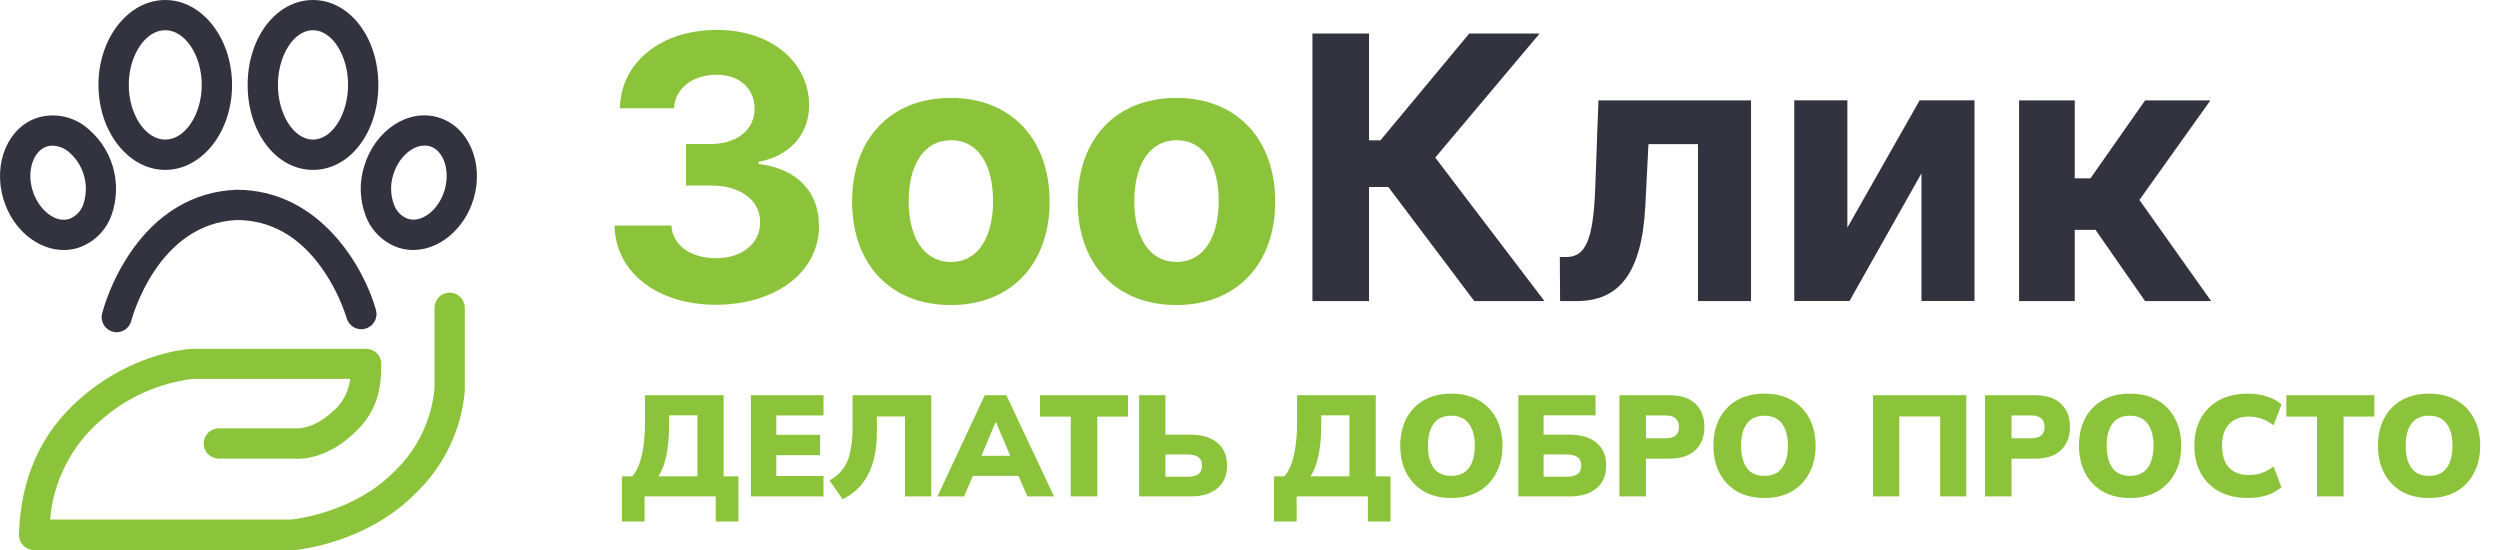 <svg width="209" height="46" viewBox="0 0 209 46" fill="none" xmlns="http://www.w3.org/2000/svg">
<path d="M9.764 27.775C9.66 27.775 9.555 27.762 9.453 27.738C9.127 27.656 8.847 27.447 8.676 27.158C8.504 26.869 8.452 26.525 8.534 26.198C9.032 24.438 9.801 22.764 10.813 21.24C13.06 17.879 16.124 16.021 19.718 15.864H19.776C26.79 15.864 30.466 22.436 31.43 25.912C31.474 26.072 31.488 26.241 31.467 26.405C31.447 26.571 31.394 26.731 31.311 26.877C31.229 27.022 31.119 27.151 30.986 27.253C30.854 27.356 30.705 27.432 30.543 27.477C30.383 27.521 30.213 27.535 30.049 27.514C29.883 27.494 29.723 27.441 29.578 27.358C29.432 27.276 29.305 27.166 29.201 27.033C29.099 26.901 29.022 26.752 28.977 26.59C28.499 25.081 27.787 23.657 26.87 22.366C24.979 19.735 22.597 18.398 19.787 18.395C13.101 18.706 10.998 26.731 10.977 26.813C10.91 27.085 10.755 27.328 10.535 27.501C10.316 27.674 10.045 27.771 9.764 27.773V27.775Z" fill="#32333E"/>
<path d="M24.432 45.985H2.853C2.684 45.985 2.516 45.95 2.361 45.885C2.205 45.818 2.065 45.723 1.946 45.6C1.828 45.478 1.735 45.335 1.674 45.177C1.612 45.018 1.583 44.85 1.586 44.681C1.713 40.011 3.42 36.201 6.655 33.359C11.192 29.368 15.906 29.165 16.106 29.159H30.611C30.776 29.159 30.942 29.193 31.095 29.256C31.248 29.319 31.388 29.413 31.507 29.53C31.624 29.647 31.718 29.787 31.781 29.94C31.844 30.093 31.878 30.259 31.878 30.424C31.878 32.707 31.47 34.602 29.373 36.417C27.139 38.418 25.084 38.394 24.541 38.34H18.295C17.96 38.34 17.638 38.206 17.399 37.969C17.162 37.733 17.028 37.41 17.028 37.073C17.028 36.736 17.162 36.415 17.399 36.178C17.636 35.942 17.958 35.808 18.295 35.808H24.607C24.668 35.802 24.73 35.802 24.791 35.808C24.825 35.808 26.11 35.921 27.696 34.505C28.134 34.16 28.501 33.734 28.771 33.247C29.044 32.761 29.215 32.224 29.276 31.671H16.166C13.24 32.016 10.495 33.264 8.311 35.241C5.928 37.336 4.45 40.272 4.189 43.434H24.355C24.841 43.38 29.69 42.805 33.055 39.329C34.932 37.505 36.093 35.066 36.324 32.459V25.732C36.324 25.397 36.458 25.075 36.695 24.836C36.931 24.598 37.254 24.465 37.591 24.465C37.928 24.465 38.249 24.599 38.485 24.836C38.722 25.073 38.856 25.395 38.856 25.732V32.692C38.577 35.892 37.159 38.884 34.861 41.127C30.65 45.478 24.748 45.98 24.499 46L24.433 45.983L24.432 45.985Z" fill="#8BC43A"/>
<path d="M13.815 14.203C10.739 14.203 8.23 11.012 8.23 7.096C8.23 3.179 10.741 0 13.815 0C16.89 0 19.4 3.186 19.4 7.103C19.4 11.02 16.895 14.203 13.815 14.203ZM13.815 2.525C12.16 2.525 10.765 4.616 10.765 7.096C10.765 9.576 12.162 11.67 13.815 11.67C15.468 11.67 16.866 9.574 16.866 7.096C16.866 4.617 15.468 2.525 13.815 2.525Z" fill="#32333E"/>
<path d="M5.328 20.902C3.166 20.902 1.047 19.195 0.283 16.638C-0.615 13.627 0.691 10.564 3.224 9.813C3.876 9.632 4.56 9.602 5.223 9.725C5.888 9.848 6.516 10.12 7.059 10.523C8.192 11.367 9.023 12.554 9.427 13.907C9.831 15.259 9.789 16.707 9.306 18.034C9.071 18.668 8.695 19.24 8.207 19.709C7.718 20.177 7.129 20.527 6.487 20.734C6.11 20.846 5.719 20.902 5.326 20.902H5.328ZM4.396 12.174C4.243 12.174 4.092 12.196 3.947 12.239C2.786 12.585 2.219 14.281 2.721 15.915C3.224 17.549 4.612 18.656 5.771 18.31C6.049 18.207 6.3 18.045 6.507 17.833C6.714 17.62 6.87 17.365 6.964 17.084C7.234 16.288 7.249 15.427 7.008 14.622C6.766 13.817 6.28 13.107 5.616 12.591C5.261 12.334 4.834 12.189 4.396 12.174Z" fill="#32333E"/>
<path d="M26.165 14.203C23.101 14.203 20.703 11.081 20.703 7.096C20.703 3.11 23.113 0 26.165 0C29.217 0 31.63 3.121 31.63 7.103C31.63 11.085 29.241 14.203 26.165 14.203ZM26.165 2.525C24.575 2.525 23.235 4.616 23.235 7.096C23.235 9.576 24.575 11.67 26.165 11.67C27.754 11.67 29.098 9.574 29.098 7.096C29.098 4.617 27.754 2.525 26.165 2.525Z" fill="#32333E"/>
<path d="M34.547 20.899C34.154 20.901 33.762 20.845 33.386 20.731C32.743 20.524 32.154 20.174 31.666 19.706C31.178 19.239 30.801 18.667 30.566 18.031C30.065 16.706 30.022 15.253 30.443 13.902C31.342 10.891 34.12 9.054 36.649 9.818C39.177 10.582 40.487 13.632 39.589 16.643C38.812 19.196 36.693 20.899 34.545 20.899H34.547ZM35.482 12.171C34.429 12.171 33.306 13.188 32.871 14.621C32.622 15.423 32.64 16.284 32.925 17.072C33.019 17.353 33.173 17.608 33.378 17.821C33.583 18.033 33.835 18.195 34.112 18.298C35.277 18.644 36.673 17.551 37.165 15.903C37.655 14.258 37.087 12.575 35.939 12.227C35.786 12.184 35.627 12.164 35.469 12.169H35.482V12.171Z" fill="#32333E"/>
<path d="M59.862 25.476C64.883 25.476 68.479 22.715 68.467 18.888C68.479 16.103 66.71 14.116 63.422 13.702V13.524C65.924 13.075 67.651 11.306 67.639 8.799C67.651 5.274 64.558 2.5 59.927 2.5C55.296 2.5 51.889 5.185 51.825 9.053H56.355C56.408 7.35 57.969 6.25 59.903 6.25C61.837 6.25 63.091 7.409 63.079 9.089C63.091 10.845 61.595 12.04 59.442 12.04H57.354V15.511H59.442C61.973 15.511 63.558 16.777 63.546 18.581C63.558 20.361 62.026 21.585 59.868 21.585C57.709 21.585 56.219 20.491 56.13 18.853H51.375C51.452 22.762 54.947 25.482 59.862 25.482V25.476ZM79.491 25.5C84.583 25.5 87.747 22.017 87.747 16.854C87.747 11.691 84.577 8.184 79.491 8.184C74.405 8.184 71.235 11.655 71.235 16.854C71.235 22.052 74.405 25.5 79.491 25.5ZM79.514 21.898C77.166 21.898 75.966 19.746 75.966 16.818C75.966 13.891 77.166 11.726 79.514 11.726C81.862 11.726 83.021 13.891 83.021 16.818C83.021 19.746 81.821 21.898 79.514 21.898ZM98.351 25.5C103.437 25.5 106.607 22.017 106.607 16.854C106.607 11.691 103.437 8.184 98.351 8.184C93.265 8.184 90.095 11.655 90.095 16.854C90.095 22.052 93.265 25.5 98.351 25.5ZM98.374 21.898C96.027 21.898 94.826 19.746 94.826 16.818C94.826 13.891 96.027 11.726 98.374 11.726C100.722 11.726 101.882 13.891 101.882 16.818C101.882 19.746 100.681 21.898 98.374 21.898Z" fill="#8BC43A"/>
<path d="M123.25 25.169H129.117L119.986 13.175L128.715 2.802H122.83L115.402 11.732H114.45V2.802H109.719V25.169H114.45V15.635H116.065L123.25 25.169ZM130.424 25.169H131.82C135.38 25.169 137.267 22.809 137.551 17.173L137.811 12.051H141.951V25.169H146.386V8.396H133.63L133.357 15.824C133.192 20.071 132.541 21.484 130.956 21.484H130.4L130.424 25.174V25.169ZM154.441 19.03V8.39H150V25.163H154.619L160.633 14.494V25.163H165.069V8.39H160.48L154.441 19.03ZM168.795 25.169H173.449V19.219H175.188L179.328 25.169H184.852L178.855 16.717L184.787 8.396H179.328L174.762 14.908H173.449V8.396H168.795V25.169Z" fill="#32333E"/>
<path d="M51.989 43.6V39.82H52.865C53.225 39.388 53.489 38.796 53.657 38.044C53.833 37.292 53.921 36.372 53.921 35.284V33.04H60.497V39.82H61.733V43.6H59.837V41.5H53.885V43.6H51.989ZM55.049 39.82H58.301V34.72H55.937V35.524C55.937 36.516 55.861 37.368 55.709 38.08C55.565 38.784 55.345 39.364 55.049 39.82ZM62.774 41.5V33.04H68.846V34.732H64.898V36.352H68.558V38.056H64.898V39.796H68.846V41.5H62.774ZM70.449 41.728L69.345 40.168C69.689 39.976 69.981 39.752 70.221 39.496C70.469 39.24 70.669 38.94 70.821 38.596C70.973 38.244 71.085 37.828 71.157 37.348C71.237 36.868 71.277 36.308 71.277 35.668V33.04H77.853V41.5H75.657V34.816H73.305V36.208C73.305 36.936 73.237 37.592 73.101 38.176C72.973 38.76 72.785 39.28 72.537 39.736C72.297 40.192 72.001 40.584 71.649 40.912C71.297 41.24 70.897 41.512 70.449 41.728ZM78.371 41.5L82.331 33.04H84.131L88.115 41.5H85.895L84.875 39.172L85.727 39.784H80.759L81.599 39.172L80.591 41.5H78.371ZM83.219 35.32L81.815 38.668L81.479 38.104H84.995L84.695 38.668L83.279 35.32H83.219ZM89.515 41.5V34.828H86.947V33.04H94.303V34.828H91.735V41.5H89.515ZM95.235 41.5V33.04H97.431V36.34H99.543C100.487 36.34 101.227 36.564 101.763 37.012C102.307 37.452 102.579 38.084 102.579 38.908C102.579 39.74 102.307 40.38 101.763 40.828C101.227 41.276 100.487 41.5 99.543 41.5H95.235ZM97.431 39.856H99.243C99.683 39.856 99.999 39.78 100.191 39.628C100.391 39.468 100.491 39.228 100.491 38.908C100.491 38.596 100.391 38.368 100.191 38.224C99.999 38.072 99.683 37.996 99.243 37.996H97.431V39.856ZM106.505 43.6V39.82H107.381C107.741 39.388 108.005 38.796 108.173 38.044C108.349 37.292 108.437 36.372 108.437 35.284V33.04H115.013V39.82H116.249V43.6H114.353V41.5H108.401V43.6H106.505ZM109.565 39.82H112.817V34.72H110.453V35.524C110.453 36.516 110.377 37.368 110.225 38.08C110.081 38.784 109.861 39.364 109.565 39.82ZM117.062 37.264C117.062 36.384 117.234 35.62 117.578 34.972C117.922 34.316 118.414 33.808 119.054 33.448C119.694 33.088 120.45 32.908 121.322 32.908C122.202 32.908 122.962 33.088 123.602 33.448C124.242 33.808 124.734 34.316 125.078 34.972C125.43 35.62 125.606 36.384 125.606 37.264C125.606 38.136 125.43 38.9 125.078 39.556C124.734 40.212 124.242 40.724 123.602 41.092C122.962 41.452 122.202 41.632 121.322 41.632C120.45 41.632 119.694 41.452 119.054 41.092C118.422 40.724 117.93 40.212 117.578 39.556C117.234 38.9 117.062 38.136 117.062 37.264ZM119.378 37.264C119.378 38.056 119.538 38.676 119.858 39.124C120.178 39.564 120.666 39.784 121.322 39.784C121.978 39.784 122.47 39.564 122.798 39.124C123.126 38.676 123.29 38.056 123.29 37.264C123.29 36.472 123.126 35.856 122.798 35.416C122.47 34.976 121.978 34.756 121.322 34.756C120.666 34.756 120.178 34.976 119.858 35.416C119.538 35.848 119.378 36.464 119.378 37.264ZM126.934 41.5V33.04H133.39V34.72H129.046V36.34H131.242C132.186 36.34 132.926 36.564 133.462 37.012C134.006 37.452 134.278 38.084 134.278 38.908C134.278 39.74 134.006 40.38 133.462 40.828C132.926 41.276 132.186 41.5 131.242 41.5H126.934ZM129.046 39.856H130.942C131.382 39.856 131.698 39.78 131.89 39.628C132.09 39.468 132.19 39.228 132.19 38.908C132.19 38.596 132.09 38.368 131.89 38.224C131.698 38.072 131.382 37.996 130.942 37.996H129.046V39.856ZM135.384 41.5V33.04H139.536C140.512 33.04 141.248 33.28 141.744 33.76C142.24 34.232 142.488 34.876 142.488 35.692C142.488 36.5 142.24 37.144 141.744 37.624C141.248 38.104 140.512 38.344 139.536 38.344H137.604V41.5H135.384ZM137.604 36.64H139.248C139.624 36.64 139.904 36.56 140.088 36.4C140.272 36.232 140.364 35.996 140.364 35.692C140.364 35.388 140.272 35.152 140.088 34.984C139.904 34.816 139.624 34.732 139.248 34.732H137.604V36.64ZM143.241 37.264C143.241 36.384 143.413 35.62 143.757 34.972C144.101 34.316 144.593 33.808 145.233 33.448C145.873 33.088 146.629 32.908 147.501 32.908C148.381 32.908 149.141 33.088 149.781 33.448C150.421 33.808 150.913 34.316 151.257 34.972C151.609 35.62 151.785 36.384 151.785 37.264C151.785 38.136 151.609 38.9 151.257 39.556C150.913 40.212 150.421 40.724 149.781 41.092C149.141 41.452 148.381 41.632 147.501 41.632C146.629 41.632 145.873 41.452 145.233 41.092C144.601 40.724 144.109 40.212 143.757 39.556C143.413 38.9 143.241 38.136 143.241 37.264ZM145.557 37.264C145.557 38.056 145.717 38.676 146.037 39.124C146.357 39.564 146.845 39.784 147.501 39.784C148.157 39.784 148.649 39.564 148.977 39.124C149.305 38.676 149.469 38.056 149.469 37.264C149.469 36.472 149.305 35.856 148.977 35.416C148.649 34.976 148.157 34.756 147.501 34.756C146.845 34.756 146.357 34.976 146.037 35.416C145.717 35.848 145.557 36.464 145.557 37.264ZM156.583 41.5V33.04H164.383V41.5H162.199V34.816H158.779V41.5H156.583ZM165.946 41.5V33.04H170.098C171.074 33.04 171.81 33.28 172.306 33.76C172.802 34.232 173.05 34.876 173.05 35.692C173.05 36.5 172.802 37.144 172.306 37.624C171.81 38.104 171.074 38.344 170.098 38.344H168.166V41.5H165.946ZM168.166 36.64H169.81C170.186 36.64 170.466 36.56 170.65 36.4C170.834 36.232 170.926 35.996 170.926 35.692C170.926 35.388 170.834 35.152 170.65 34.984C170.466 34.816 170.186 34.732 169.81 34.732H168.166V36.64ZM173.804 37.264C173.804 36.384 173.976 35.62 174.32 34.972C174.664 34.316 175.156 33.808 175.796 33.448C176.436 33.088 177.192 32.908 178.064 32.908C178.944 32.908 179.704 33.088 180.344 33.448C180.984 33.808 181.476 34.316 181.82 34.972C182.172 35.62 182.348 36.384 182.348 37.264C182.348 38.136 182.172 38.9 181.82 39.556C181.476 40.212 180.984 40.724 180.344 41.092C179.704 41.452 178.944 41.632 178.064 41.632C177.192 41.632 176.436 41.452 175.796 41.092C175.164 40.724 174.672 40.212 174.32 39.556C173.976 38.9 173.804 38.136 173.804 37.264ZM176.12 37.264C176.12 38.056 176.28 38.676 176.6 39.124C176.92 39.564 177.408 39.784 178.064 39.784C178.72 39.784 179.212 39.564 179.54 39.124C179.868 38.676 180.032 38.056 180.032 37.264C180.032 36.472 179.868 35.856 179.54 35.416C179.212 34.976 178.72 34.756 178.064 34.756C177.408 34.756 176.92 34.976 176.6 35.416C176.28 35.848 176.12 36.464 176.12 37.264ZM187.924 41.632C187.004 41.632 186.208 41.452 185.536 41.092C184.872 40.732 184.356 40.224 183.988 39.568C183.628 38.912 183.448 38.144 183.448 37.264C183.448 36.384 183.628 35.62 183.988 34.972C184.356 34.316 184.872 33.808 185.536 33.448C186.208 33.088 187.004 32.908 187.924 32.908C188.508 32.908 189.04 32.988 189.52 33.148C190 33.3 190.404 33.52 190.732 33.808L190.072 35.548C189.704 35.284 189.364 35.1 189.052 34.996C188.748 34.884 188.4 34.828 188.008 34.828C187.288 34.828 186.732 35.04 186.34 35.464C185.956 35.88 185.764 36.48 185.764 37.264C185.764 38.056 185.956 38.664 186.34 39.088C186.732 39.504 187.288 39.712 188.008 39.712C188.4 39.712 188.748 39.66 189.052 39.556C189.364 39.444 189.704 39.256 190.072 38.992L190.732 40.732C190.404 41.02 190 41.244 189.52 41.404C189.04 41.556 188.508 41.632 187.924 41.632ZM193.706 41.5V34.828H191.138V33.04H198.494V34.828H195.926V41.5H193.706ZM198.8 37.264C198.8 36.384 198.972 35.62 199.316 34.972C199.66 34.316 200.152 33.808 200.792 33.448C201.432 33.088 202.188 32.908 203.06 32.908C203.94 32.908 204.7 33.088 205.34 33.448C205.98 33.808 206.472 34.316 206.816 34.972C207.168 35.62 207.344 36.384 207.344 37.264C207.344 38.136 207.168 38.9 206.816 39.556C206.472 40.212 205.98 40.724 205.34 41.092C204.7 41.452 203.94 41.632 203.06 41.632C202.188 41.632 201.432 41.452 200.792 41.092C200.16 40.724 199.668 40.212 199.316 39.556C198.972 38.9 198.8 38.136 198.8 37.264ZM201.116 37.264C201.116 38.056 201.276 38.676 201.596 39.124C201.916 39.564 202.404 39.784 203.06 39.784C203.716 39.784 204.208 39.564 204.536 39.124C204.864 38.676 205.028 38.056 205.028 37.264C205.028 36.472 204.864 35.856 204.536 35.416C204.208 34.976 203.716 34.756 203.06 34.756C202.404 34.756 201.916 34.976 201.596 35.416C201.276 35.848 201.116 36.464 201.116 37.264Z" fill="#8BC43A"/>
</svg>
